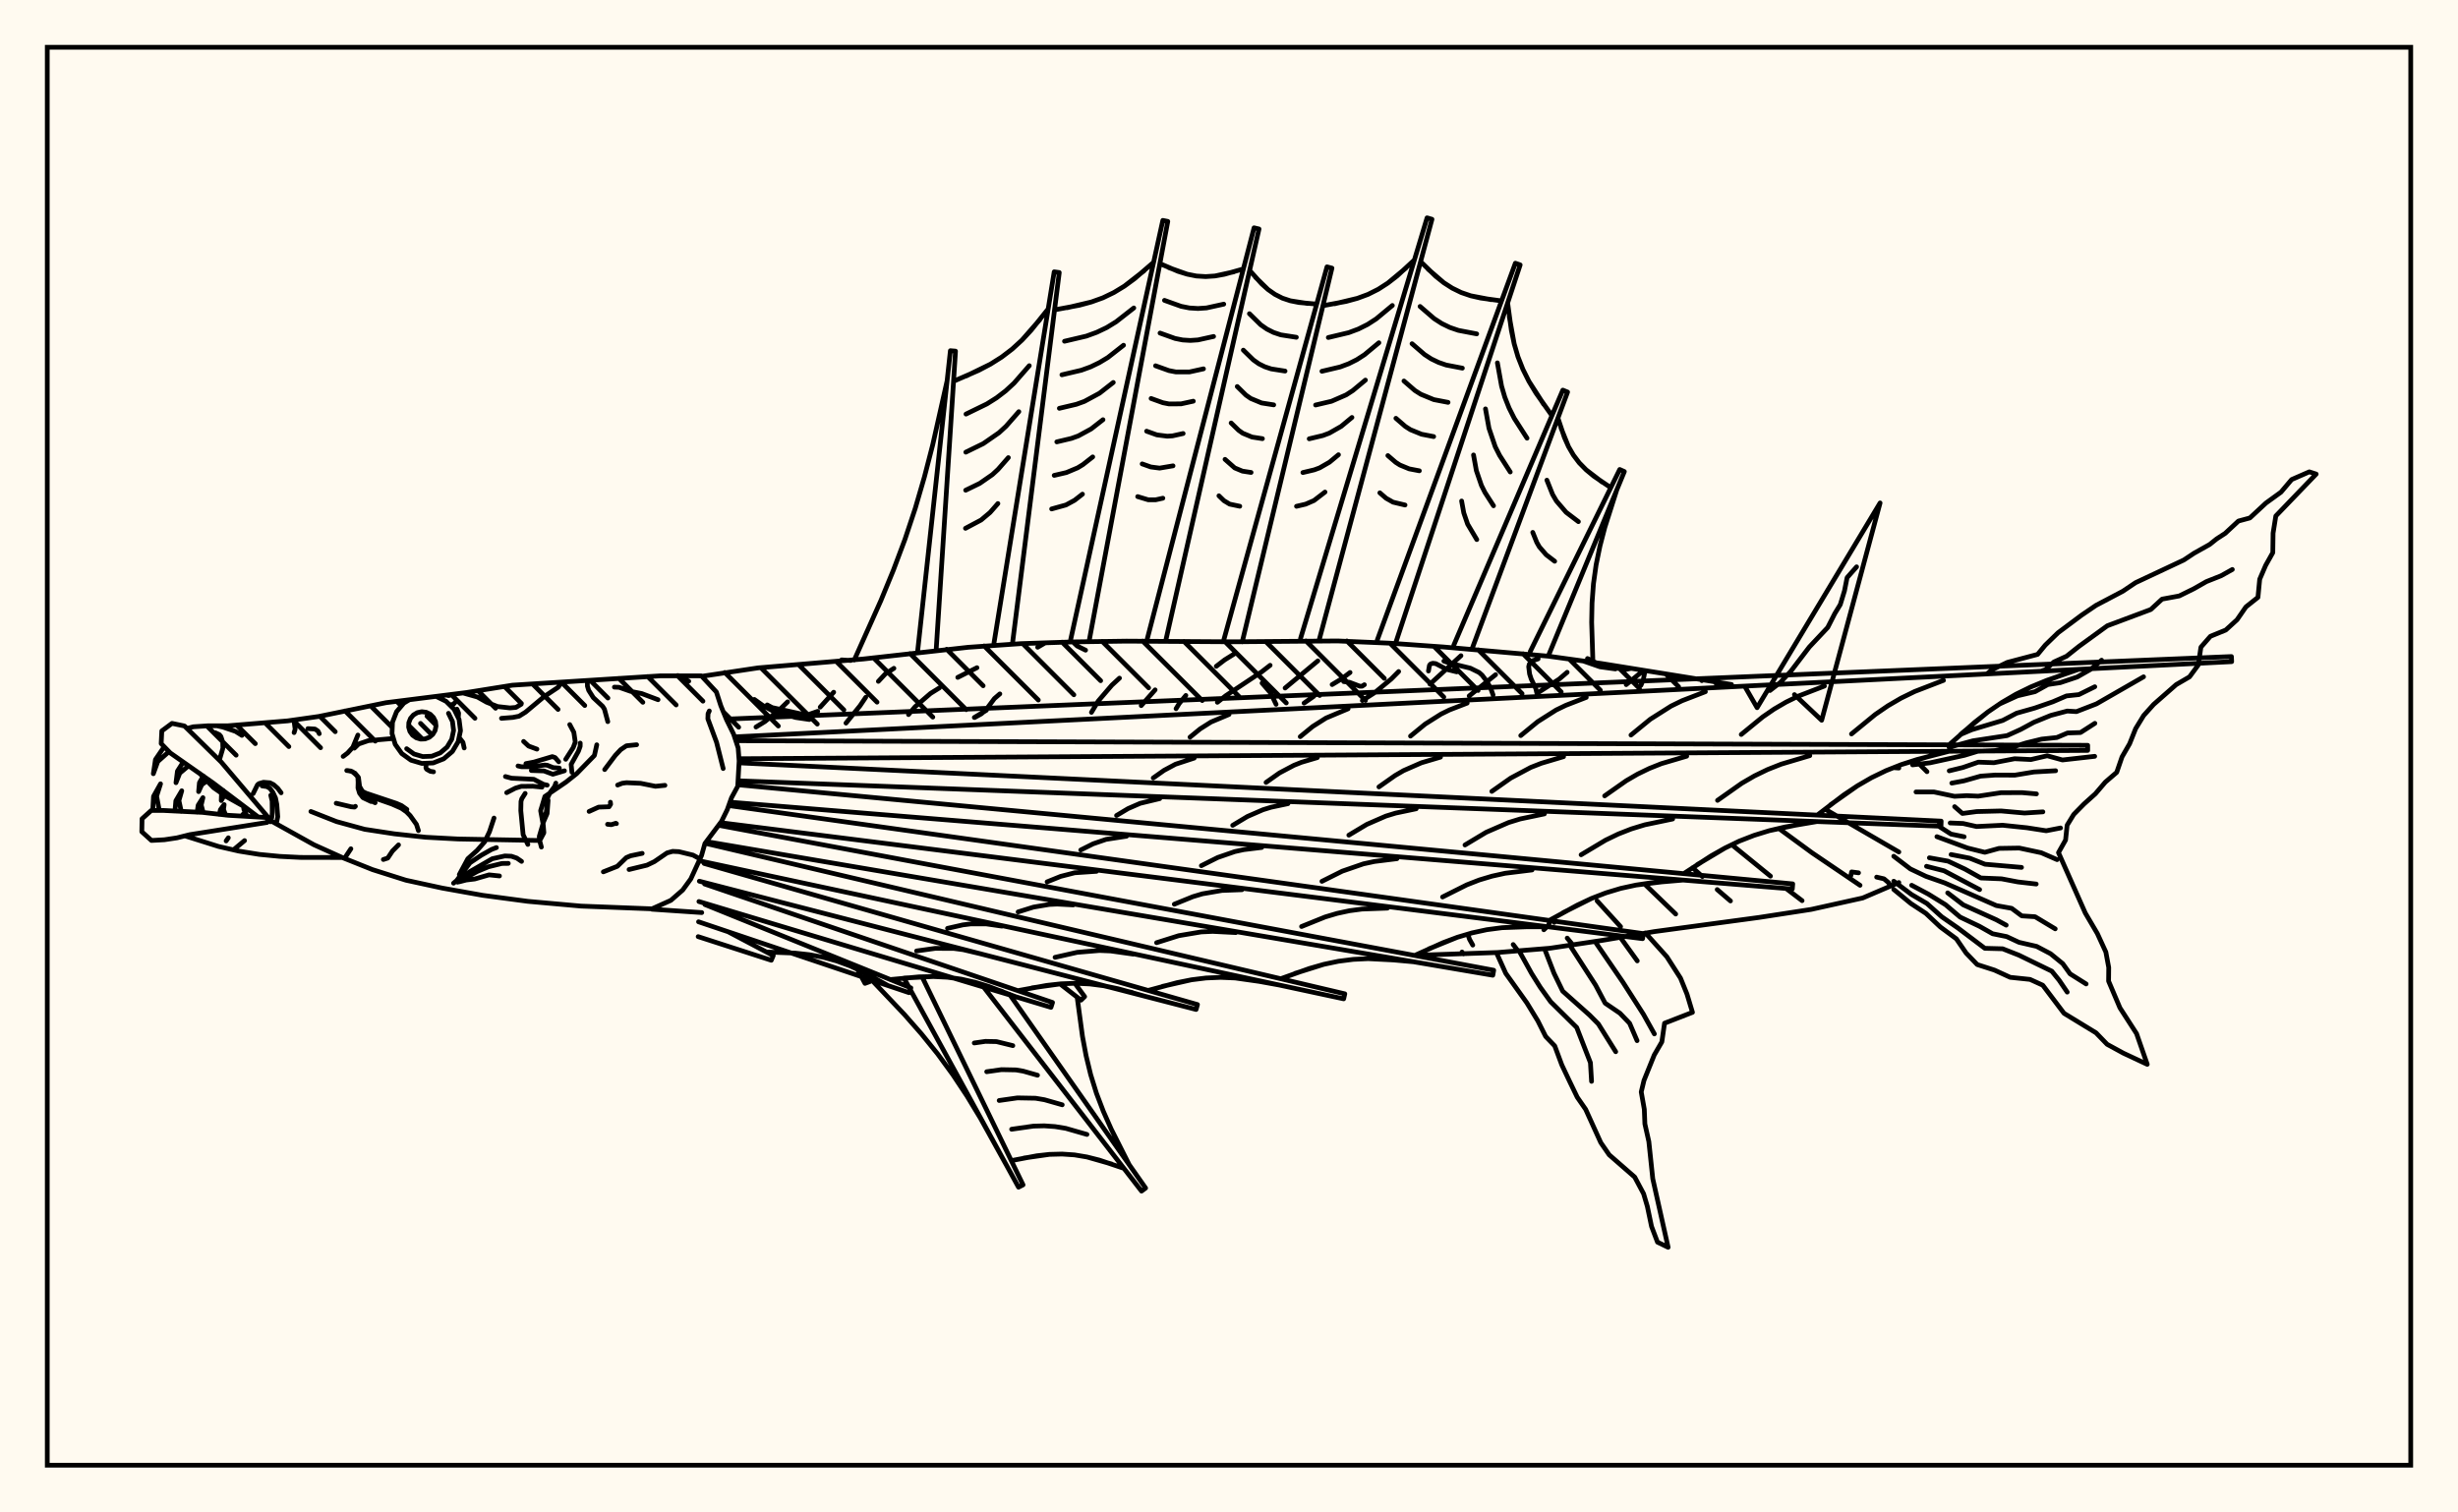 <svg xmlns="http://www.w3.org/2000/svg" width="520" height="320"><rect x="0" y="0" width="520" height="320" fill="floralwhite"/><rect x="10" y="10" width="500" height="300" stroke="black" stroke-width="1" fill="none"/><path stroke="black" stroke-width="1" fill="none" stroke-linecap="round" stroke-linejoin="round" d="
M 148.48 143.09 160.36 141.31 182.62 139.43 204.83 136.95 215.97 136.18 227.14 135.81 238.31 135.65 260.65 135.79 282.99 135.61 294.15 136.09 305.3 136.88 327.55 138.83 338.62 140.36 366.31 144.82 
M 401.71 186.72 394.07 189.99 383.17 192.41 372.13 194.11 349.99 197.1 338.97 198.96 327.92 200.62 316.79 201.53 299.31 202.13 
M 148.46 193.08 137.93 192.37 
M 400.57 162.42 401.71 162.5 
M 166.62 148.49 165.11 149.96 161.83 152.66 159.93 153.82 
M 176.37 146.46 173.52 149.61 
M 189.11 141.4 187.28 142.6 185.82 144.16 
M 183.15 147.53 181.93 149.34 178.97 152.99 
M 206.68 141.27 202.62 143.32 
M 198.74 145.54 196.86 146.71 193.59 149.53 192.2 151.19 
M 208.67 150.28 206.12 151.8 
M 236.83 143.48 235.21 144.97 232.33 148.33 230.9 150.72 
M 244.37 145.96 241.43 149.29 
M 261.05 138.39 259.1 139.6 257.31 140.97 
M 250.87 147.14 249.45 148.87 248.8 149.94 
M 268.7 140.76 266.92 142.14 259.31 147.2 257.54 148.59 
M 278.8 139.82 271.87 145.57 
M 285.61 142.28 283.8 143.65 281.82 144.84 
M 277.95 147.31 275.88 148.76 
M 295.89 142.08 294.31 143.67 290.85 146.53 288.21 148.22 
M 309.3 201.42 309.61 201.83 
M 309.07 138.73 302.51 144.75 
M 320.12 199.84 321.13 201.17 
M 316.4 142.75 310.81 147.24 
M 328.23 194.47 328.8 195.16 
M 331.55 198.48 332.72 199.9 
M 331.54 142.24 329.83 143.7 325.3 146.6 
M 337.88 190.61 342.84 196.05 
M 347.56 141.96 344.03 144.85 
M 347.87 186.99 354.5 193.39 
M 360.18 143.87 360.03 144.01 
M 358.07 183.59 360.15 185.46 
M 363.28 188.21 366.09 190.62 
M 366.37 178.72 374.55 185.37 
M 378 188.09 381.24 190.56 
M 376.32 175.28 383.33 180.42 393.5 187.31 
M 386.39 171.37 401.71 180.26 
M 211.52 146.81 210.37 147.8 208.59 150.18 207.59 151.04 206.2 151.8 
M 315.86 147.02 315.33 145.56 314.57 144.19 313.55 142.85 312.91 142.28 311.06 141.37 306.55 140.27 305.46 139.87 
M 311.57 199.96 310.89 198.75 310.52 197.64 
M 162.3 149.14 163.36 149.71 169.74 151.11 171.08 151.17 172.99 150.5 
M 229.66 137.56 227.88 136.68 226.97 135.81 
M 221.12 136.01 219.52 136.94 
M 337.08 140.15 338.58 140.7 341.27 141.29 344.11 141.61 345.04 141.41 
M 159.58 147.98 161.39 149.27 163.49 150.42 168.32 151.8 171.23 152.23 
M 334.95 139.85 338.48 141.08 341.75 141.53 
M 348.02 141.9 347.65 143.79 347.15 144.99 
M 308.18 142.15 306.07 141.63 303.75 140.41 303.13 140.33 302.65 140.47 302.41 140.74 302.2 141.97 
M 325.12 146.61 324.91 145.7 323.93 143.65 323.59 142.6 323.4 141.06 323.52 140.54 323.83 140.11 324.29 139.77 325.4 139.4 
M 267 144.53 268.82 146.64 269.96 149.02 
M 288.64 144.87 288.15 145.19 287.69 145.19 285.46 144.35 284.26 144.21 
M 328.03 194.59 327.64 195.6 
M 327.27 196.09 326.6 196.72 
M 393.18 184.67 391.72 184.48 391.54 185.29 
M 400.03 187.44 399.49 186.72 398.57 185.94 397.01 185.58 
M 178.04 139.62 179.99 139.74 
M 194.14 137.69 201.06 74.2 202.14 74.29 198.04 137.63 
M 210.28 136.07 223.02 57.51 224.09 57.66 214.18 136.26 
M 226.49 135.39 246 46.63 247.05 46.84 230.39 135.74 
M 242.71 135.17 265.3 48.2 266.35 48.45 246.59 135.66 
M 258.92 135.31 280.73 56.46 281.78 56.73 262.8 135.81 
M 275.14 135.07 301.9 46.09 302.94 46.39 279.02 135.6 
M 291.37 135.41 320.58 55.69 321.6 56.04 295.22 136.15 
M 307.56 136.49 330.62 82.54 331.63 82.95 311.38 137.38 
M 323.74 137.82 342.66 99.33 343.64 99.77 327.53 138.83 
M 335.84 139.33 337.59 140.19 
M 180.72 139.65 186.36 127.05 189 120.63 191.44 114.13 193.63 107.54 195.57 100.88 197.31 94.15 200.37 80.55 
M 201.72 80.67 207.02 78.37 209.53 77.05 211.91 75.55 214.14 73.85 216.21 71.95 218.14 69.87 221.75 65.36 
M 223.09 65.56 228.35 64.58 230.89 63.89 233.33 63.01 235.65 61.89 237.87 60.54 239.99 58.99 244.05 55.5 
M 245.38 55.77 249.22 57.41 251.15 58.01 253.1 58.4 255.06 58.52 257.04 58.39 259.03 58.03 263.05 56.9 
M 264.37 57.22 266.9 60.04 268.26 61.26 269.72 62.28 271.29 63.08 272.98 63.64 274.78 64 278.55 64.34 
M 279.87 64.68 284.79 63.77 287.16 63.12 289.43 62.28 291.58 61.2 293.61 59.89 295.55 58.39 299.23 54.99 
M 300.54 55.36 303.74 58.46 305.43 59.81 307.22 60.96 309.12 61.89 311.14 62.58 313.25 63.06 317.66 63.66 
M 318.95 64.11 319.74 69.91 320.33 72.73 321.13 75.48 322.17 78.12 323.45 80.68 324.94 83.15 328.32 87.94 
M 329.58 88.44 330.96 92.56 331.82 94.49 332.86 96.28 334.1 97.92 335.55 99.4 337.17 100.74 340.77 103.18 
M 342.01 103.74 339.51 111.58 338.48 115.53 337.66 119.51 337.1 123.53 336.8 127.58 336.72 131.66 336.98 139.89 
M 204.4 79.55 209.53 77.05 211.91 75.55 214.14 73.85 216.21 71.95 219.97 67.65 
M 204.36 87.61 208.78 85.46 210.83 84.17 212.74 82.71 214.52 81.07 217.75 77.37 
M 204.32 95.67 208.02 93.86 211.34 91.56 212.83 90.19 215.54 87.1 
M 204.29 103.72 207.27 102.27 209.94 100.42 211.14 99.31 213.32 96.82 
M 204.25 111.78 207.56 110.02 209.45 108.43 211.11 106.54 
M 225.74 65.11 230.89 63.89 233.33 63.01 235.65 61.89 237.87 60.54 242.04 57.29 
M 225.2 72.2 229.83 71.11 232.02 70.31 234.12 69.31 236.11 68.09 239.86 65.16 
M 224.65 79.3 228.77 78.33 230.72 77.62 232.58 76.72 234.36 75.65 237.69 73.04 
M 224.11 86.39 227.71 85.54 229.42 84.92 232.6 83.2 235.52 80.92 
M 223.57 93.49 226.65 92.76 228.12 92.23 230.84 90.75 233.34 88.8 
M 223.02 100.58 225.6 99.98 227.98 98.98 229.09 98.3 231.17 96.67 
M 222.48 107.68 225.51 106.84 227.33 105.85 229 104.55 
M 247.3 56.64 251.15 58.01 253.1 58.4 255.06 58.52 257.04 58.39 261.04 57.51 
M 246.35 63.55 249.87 64.81 251.64 65.16 253.44 65.27 255.24 65.15 258.89 64.35 
M 245.41 70.47 248.59 71.61 250.19 71.93 251.81 72.03 253.44 71.92 256.74 71.19 
M 244.46 77.39 247.3 78.41 248.74 78.69 251.65 78.69 254.6 78.04 
M 243.52 84.31 246.02 85.21 247.29 85.46 249.85 85.45 252.45 84.88 
M 242.57 91.23 244.74 92.01 246.94 92.29 248.05 92.22 250.3 91.72 
M 241.63 98.15 243.46 98.8 245.32 99.04 248.16 98.56 
M 240.68 105.07 242.93 105.75 244.46 105.75 246.01 105.41 
M 265.61 58.67 268.26 61.26 269.72 62.28 271.29 63.08 272.98 63.64 276.64 64.21 
M 264.32 66.37 266.7 68.71 268.02 69.63 269.43 70.34 270.96 70.85 274.25 71.36 
M 263.03 74.08 265.15 76.15 266.31 76.97 267.58 77.6 268.93 78.05 271.86 78.51 
M 261.74 81.78 263.59 83.6 264.61 84.31 266.9 85.26 269.46 85.66 
M 260.45 89.49 262.04 91.04 262.91 91.66 264.87 92.47 267.07 92.81 
M 259.16 97.19 261.21 99 262.84 99.68 264.67 99.96 
M 257.87 104.9 258.93 105.93 260.14 106.66 262.28 107.11 
M 282.35 64.27 287.16 63.12 289.43 62.28 291.58 61.2 293.61 59.89 297.41 56.73 
M 281.01 71.41 285.33 70.38 287.37 69.62 289.31 68.65 291.14 67.47 294.56 64.63 
M 279.66 78.55 283.51 77.64 285.32 76.96 287.04 76.1 288.67 75.05 291.71 72.52 
M 278.32 85.69 281.68 84.9 284.78 83.55 286.2 82.63 288.86 80.42 
M 276.97 92.84 279.86 92.15 281.22 91.64 283.73 90.21 286.01 88.32 
M 275.63 99.98 278.03 99.41 279.17 98.99 281.26 97.79 283.16 96.21 
M 274.28 107.12 276.21 106.67 277.98 105.9 280.31 104.11 
M 302.12 56.95 305.43 59.81 307.22 60.96 309.12 61.89 311.14 62.58 315.44 63.4 
M 300.42 64.84 303.4 67.41 305.01 68.45 306.72 69.28 308.53 69.9 312.4 70.64 
M 298.72 72.72 301.37 75.01 302.8 75.94 304.32 76.67 305.93 77.23 309.37 77.89 
M 297.01 80.61 299.33 82.62 300.59 83.42 303.33 84.55 306.34 85.13 
M 295.31 88.5 297.3 90.22 298.38 90.91 300.73 91.87 303.3 92.37 
M 293.61 96.39 295.27 97.82 296.16 98.39 298.12 99.2 300.27 99.61 
M 291.91 104.27 293.24 105.42 294.71 106.25 297.24 106.85 
M 319.3 67.02 320.33 72.73 321.13 75.48 322.17 78.12 323.45 80.68 326.59 85.56 
M 316.78 76.77 317.66 81.68 318.35 84.04 319.25 86.32 320.35 88.51 323.05 92.71 
M 314.26 86.51 315 90.62 316.32 94.51 317.25 96.35 319.5 99.86 
M 311.73 96.26 312.33 99.57 313.4 102.7 314.14 104.18 315.96 107.01 
M 309.21 106 309.67 108.52 310.48 110.89 312.42 114.16 
M 330.23 90.53 331.82 94.49 332.86 96.28 334.1 97.92 335.55 99.4 338.93 101.99 
M 327.25 101.59 328.46 104.62 329.26 105.99 331.32 108.39 333.92 110.37 
M 324.26 112.64 325.11 114.75 325.66 115.71 327.1 117.37 328.9 118.75 
M 153.66 152.15 472.07 138.91 472.12 139.99 155.39 155.91 
M 155.66 156.72 441.66 157.69 441.66 158.77 156.34 160.53 
M 156.36 161.4 410.66 173.73 410.62 174.81 156.17 165.2 
M 156.1 166.04 379.26 187.01 379.17 188.09 154.42 169.72 
M 154.16 170.44 347.65 197.53 347.5 198.6 152.43 174.06 
M 152.03 174.61 316 205.28 315.81 206.34 149.43 178.06 
M 149.16 178.41 284.5 210.27 284.26 211.33 148.03 182.14 
M 148.97 182.69 253.33 212.54 253.04 213.58 147.95 186.44 
M 149.05 187.03 222.67 212.1 222.34 213.13 147.86 190.74 
M 149.13 191.38 192.7 209.01 192.32 210.03 147.78 195.03 
M 154.04 197.14 163.59 202.18 163.17 203.17 147.7 198.17 
M 439.76 141.61 432.97 143.96 429.68 145.32 426.5 146.87 423.46 148.65 420.54 150.64 417.73 152.84 412.34 157.59 
M 412.34 158.95 405.54 160.7 402.23 161.77 399.02 163.04 395.92 164.54 392.93 166.27 390.04 168.2 384.45 172.46 
M 384.39 173.82 377.62 174.97 374.31 175.75 371.09 176.74 367.95 177.96 364.92 179.43 361.96 181.1 356.2 184.84 
M 356.08 186.2 349.38 186.77 346.1 187.26 342.88 187.96 339.73 188.91 336.66 190.1 333.65 191.52 327.75 194.74 
M 327.57 196.09 320.99 196.08 317.75 196.28 314.55 196.7 311.41 197.38 308.32 198.3 305.27 199.45 299.28 202.15 
M 299.04 203.49 292.62 202.91 289.43 202.83 286.28 202.98 283.15 203.38 280.06 204.03 277 204.91 270.93 207.08 
M 270.64 208.41 264.41 207.28 261.31 206.92 258.22 206.79 255.13 206.92 252.06 207.3 249 207.91 242.89 209.55 
M 242.53 210.87 236.55 209.2 233.54 208.57 230.53 208.18 227.51 208.04 224.47 208.15 221.42 208.49 215.31 209.6 
M 214.89 210.89 209.18 208.71 206.3 207.83 203.38 207.17 200.43 206.76 197.45 206.61 194.43 206.68 188.34 207.25 
M 187.87 208.53 182.53 205.61 179.8 204.35 177.01 203.32 174.15 202.53 171.23 201.99 168.24 201.66 162.16 201.42 
M 436.35 142.75 429.68 145.32 426.5 146.87 423.46 148.65 420.54 150.64 415.01 155.17 
M 411.16 143.95 405.07 146.3 402.18 147.71 399.4 149.33 396.73 151.16 391.69 155.29 
M 385.97 145.15 380.47 147.27 377.85 148.55 375.33 150.02 372.93 151.67 368.37 155.4 
M 360.78 146.35 355.86 148.25 353.52 149.39 349.12 152.18 345.04 155.52 
M 335.58 147.55 331.25 149.23 329.19 150.23 325.31 152.69 321.72 155.63 
M 310.39 148.76 306.65 150.2 304.86 151.08 301.5 153.2 298.4 155.74 
M 285.2 149.96 280.53 151.92 277.7 153.71 275.07 155.86 
M 260.01 151.16 256.2 152.76 253.89 154.22 251.75 155.97 
M 408.92 159.78 402.23 161.77 399.02 163.04 395.92 164.54 392.93 166.27 387.23 170.29 
M 382.87 159.88 376.85 161.67 373.96 162.81 371.17 164.16 368.48 165.72 363.35 169.34 
M 356.83 159.99 351.47 161.57 348.91 162.59 346.43 163.79 344.04 165.18 339.47 168.39 
M 330.78 160.09 326.1 161.48 323.85 162.36 319.59 164.63 315.6 167.44 
M 304.74 160.19 300.72 161.38 296.93 163.04 295.14 164.08 291.72 166.49 
M 278.69 160.29 275.34 161.28 273.74 161.92 270.69 163.53 267.84 165.54 
M 252.64 160.39 248.68 161.69 246.25 162.99 243.97 164.6 
M 380.99 174.35 374.31 175.75 371.09 176.74 367.95 177.96 364.92 179.43 359.06 182.93 
M 353.86 173.28 347.96 174.51 345.11 175.38 342.35 176.46 339.66 177.76 334.49 180.85 
M 326.73 172.2 321.61 173.27 319.14 174.03 314.41 176.09 309.92 178.78 
M 299.6 171.12 295.26 172.03 293.17 172.67 289.16 174.42 285.35 176.7 
M 272.47 170.04 268.91 170.79 267.19 171.32 263.9 172.75 260.78 174.62 
M 245.35 168.97 241.22 169.96 238.65 171.08 236.21 172.54 
M 352.72 186.44 346.1 187.26 342.88 187.96 339.73 188.91 336.66 190.1 330.69 193.09 
M 324.12 184.06 318.43 184.76 315.66 185.37 312.95 186.18 310.31 187.21 305.18 189.78 
M 295.53 181.68 290.76 182.27 288.44 182.77 283.96 184.32 279.66 186.47 
M 266.93 179.3 263.09 179.77 261.22 180.18 257.61 181.43 254.15 183.16 
M 238.33 176.92 234 177.59 231.26 178.53 228.64 179.84 
M 324.27 196.04 317.75 196.28 314.55 196.7 311.41 197.38 308.32 198.3 302.27 200.76 
M 293.51 192.14 288.12 192.34 285.49 192.69 282.89 193.25 280.34 194.01 275.35 196.03 
M 262.74 188.24 258.5 188.4 254.38 189.11 252.37 189.71 248.43 191.31 
M 231.97 184.35 227.35 184.66 224.39 185.42 221.52 186.58 
M 295.82 203.16 289.43 202.83 286.28 202.98 283.15 203.38 280.06 204.03 273.96 205.95 
M 261.44 197.31 256.54 197.06 254.12 197.17 249.36 197.97 244.68 199.45 
M 227.05 191.46 223.64 191.28 221.96 191.36 218.65 191.92 215.39 192.94 
M 267.52 207.8 261.31 206.92 258.22 206.79 255.13 206.92 252.06 207.3 245.94 208.69 
M 239.74 201.87 234.98 201.2 232.61 201.1 227.89 201.49 223.2 202.55 
M 211.96 195.95 208.65 195.48 205.35 195.48 203.71 195.68 200.45 196.42 
M 239.54 209.99 233.54 208.57 230.53 208.18 227.51 208.04 224.47 208.15 218.37 209 
M 207.66 201.85 203.76 200.93 201.81 200.67 197.86 200.65 193.9 201.2 
M 212.04 209.76 206.3 207.83 203.38 207.17 200.43 206.76 197.45 206.61 191.39 206.92 
M 227.39 208.04 229.46 210.86 228.69 211.61 224.26 208.17 
M 213.56 210.36 242.36 251.37 241.49 252.01 207.62 208.23 
M 195.07 206.67 216.43 250.69 215.47 251.18 191.24 206.94 
M 183.68 206.22 184.01 207.69 182.99 208.06 181.4 205.09 
M 227.88 210.99 229 219.27 229.76 223.34 230.73 227.35 231.95 231.29 233.42 235.14 235.1 238.93 238.87 246.39 
M 237.77 247.2 232.57 245.45 229.95 244.79 227.32 244.35 224.68 244.17 222.01 244.24 219.33 244.54 213.94 245.56 
M 212.73 246.19 207.42 236.59 204.59 231.92 201.58 227.38 198.37 222.99 194.94 218.75 191.34 214.65 183.79 206.69 
M 235.17 246.28 229.95 244.79 227.32 244.35 224.68 244.17 222.01 244.24 216.64 245.01 
M 229.95 240.02 225.46 238.73 223.2 238.36 220.92 238.2 218.63 238.26 214.01 238.92 
M 224.72 233.75 220.96 232.68 219.07 232.36 215.24 232.29 211.38 232.84 
M 219.49 227.49 216.47 226.63 214.94 226.37 211.86 226.31 208.74 226.75 
M 214.27 221.23 210.81 220.38 208.48 220.33 206.11 220.67 
M 348.09 197.38 352.62 202.42 355.52 206.95 356.89 210.33 358.05 214.19 352.14 216.49 351.57 220.44 349.96 223.22 347.79 228.6 347.21 231.03 347.86 234.7 347.98 237.79 348.82 241.53 349.65 249.4 352.9 263.9 350.65 262.81 349.39 259.49 348.5 255.24 347.71 252.57 345.83 249.04 340.43 244.33 338.65 241.75 335.45 234.71 333.67 232.14 332.12 228.93 330.41 225.32 328.91 221.29 326.99 219.29 325.34 216 323.01 212.18 318.55 205.94 316.57 201.55 
M 342.77 198.3 346.37 203.3 
M 337.45 199.22 343.32 207.79 347.69 214.62 349.99 218.75 
M 332.11 200 337.54 208.41 339.57 212.24 342.7 214.37 344.75 216.5 346.33 220.18 
M 326.76 200.76 328.76 205.93 330.59 209.7 336.28 214.77 338.13 216.63 341.81 222.52 
M 321.37 201.18 324.02 205.97 325.85 208.88 328.04 211.94 333.56 217.39 336.46 224.84 336.7 228.79 
M 420.5 142.45 421.47 141.68 424.67 140.14 431.07 138.45 432.68 136.5 435.39 133.87 440.36 130.16 443.42 128.08 449.08 125.1 451.79 123.28 461.99 118.49 464.16 117.05 467.46 115.2 468.95 114.01 470.74 112.85 473.55 110.24 475.97 109.59 479.36 106.44 482.55 104.13 484.81 101.46 488.54 99.83 490 100.3 481.46 109.17 480.88 112.8 480.82 116.93 479.31 119.62 478.05 122.55 477.68 126.38 475.13 128.41 473.26 131.12 470.87 133.3 467.62 134.63 465.61 136.93 465.06 140.68 463.2 143.21 460.38 144.85 455.61 149.04 453.5 151.39 451.8 154.17 450.53 157.36 448.92 160.15 447.8 163.41 445.39 165.48 443.29 167.94 440.88 170.1 438.71 172.31 437.31 174.59 436.98 177.73 435.48 180.39 441.16 193.19 443.7 197.51 445.5 201.43 446.11 204.7 446.08 207.58 448.48 213.23 452 218.69 454.26 225.19 449.2 222.82 445.77 220.95 443.42 218.52 436.65 214.39 432.16 208.45 429.46 207.22 425.27 206.78 421.93 205.25 418.29 204.08 415.94 201.64 413.88 198.64 410.48 196.12 407.43 193.25 404.26 191.17 400.63 188.19 
M 431.95 141.95 432.7 141.7 434.51 140.06 437.19 138.84 439.82 136.75 445.81 132.4 455.01 128.96 457.39 126.76 461.02 126.09 464.13 124.56 466.78 123.05 469.88 121.82 472.26 120.49 
M 423.01 148.95 426.83 147.21 430.52 146.34 433.24 144.83 435.85 144.44 439.44 143.24 442.28 141.62 444.6 139.68 
M 414.76 155.4 417.11 154.4 423.68 152.43 426.63 150.89 430.42 149.82 434.29 148.48 437.17 147.24 439.8 146.96 443.16 145.3 
M 412.34 158.11 417.37 156.74 424.6 155.64 427.49 154.33 430.28 152.82 433.86 151.36 437.34 150.44 439.28 150.56 443.52 148.92 453.48 143.2 
M 404.61 161.83 408.33 161.39 415.58 159.81 418.41 158.95 422.08 158.8 425.5 158.16 428.61 157.19 431.92 156.38 435.14 156.04 437.4 155.08 440.14 154.99 443.18 153.04 
M 412.37 163.09 415.27 162.38 418.52 161.25 421.82 161.37 426.2 160.53 429.65 160.7 433.1 159.9 436.32 160.79 443.14 160.02 
M 412.91 165.69 415.48 165.21 419 164.21 422.11 163.98 426.25 164 430.28 163.33 434.88 163.07 
M 405.34 167.56 409.17 167.57 413.48 168.48 416.07 168.34 418.5 168.45 423.31 167.72 427.75 167.7 430.82 167.97 
M 413.51 170.67 415.16 172.11 418.18 171.71 423.33 171.58 428.3 172.02 432.18 171.77 
M 412.57 174.12 415.3 174.23 418.13 174.87 423.67 174.6 428.84 175.14 432.89 175.77 435.92 175.18 
M 409.97 174.69 412.74 176.47 415.52 177.04 
M 409.76 177.02 416.24 179.42 419.9 180.33 422.91 179.5 427.19 179.43 431.83 180.42 435.19 181.88 
M 412.76 180.8 416.7 181.57 419.93 182.85 427.66 183.52 
M 408.17 181.49 412.12 182.2 415.7 183.88 419.07 185.76 423.44 185.94 426.92 186.6 430.77 187.04 
M 407.56 183.29 411.28 184.24 418.8 188.22 
M 400.63 181.16 404.14 183.84 407.46 185.42 411.4 186.8 422.34 191.6 425.57 192.18 427.71 193.78 430.53 193.96 434.79 196.52 
M 412.04 188.91 415.33 191.44 422.33 194.6 424.42 195.74 
M 404.42 187.3 407.96 189.18 411.58 191.41 414.68 194.04 418.76 195.98 421.55 197.56 424.52 198.16 427.12 199.37 430.85 200.23 433.8 201.78 436.39 203.89 437.93 206.04 441.33 208.18 
M 400.63 186.44 404.38 189.25 407.65 191.16 410.8 193.98 414.19 196.33 419.9 200.64 423.67 200.74 427.1 202.09 434.07 205.48 435.62 207.39 437.33 209.91 
M 369.11 145.21 371.72 149.73 397.74 106.41 385.38 152.39 379.62 146.96 
M 374.44 146.1 376.58 144.44 378.82 142.07 382.77 136.89 386.66 132.76 388.16 129.81 389.32 127.91 390.21 125 390.76 122.21 392.77 119.93 
M 39.57 154.12 40.9 153.77 44.02 153.56 48.18 153.56 60.85 152.52 67.42 151.59 81.67 148.67 98.72 146.52 108.41 144.97 139.75 142.99 148.39 143 151.55 146.4 152.49 149.31 153.71 152.29 155.2 155.32 156.16 158.24 156.37 161 156.07 166.36 154.75 168.79 153.85 171.32 152.64 173.78 149.13 178.46 148.41 181.02 146.14 185.96 144.43 188.31 141.93 190.49 137.93 192.29 122.93 191.71 111.65 190.7 102.12 189.43 93.56 187.9 85.87 186.23 78.8 183.99 72.4 181.43 66.41 178.73 56.65 173.3 
M 51.66 170.66 47.92 168.56 45.19 166.66 42.25 163.64 
M 126.25 157.58 125.75 159.84 121.99 163.69 119.76 165.46 115.27 168.52 114.37 171.52 114.92 174.49 115.06 176.2 114.19 177.83 96.89 177.51 90.02 177.14 83.43 176.42 77.15 175.46 71.2 173.83 65.77 171.69 
M 54.62 172.85 45.05 165.63 36.03 159.31 34.1 157.33 34.23 154.65 36.39 153.05 39.03 153.6 46.79 161.22 56.86 173.09 
M 56.5 174.01 40.11 176.6 37.44 177.27 34.78 177.67 32.04 177.82 30 175.97 30.05 173.24 32 171.48 34.67 171.48 42.83 171.88 48.3 172.5 56.45 172.97 
M 85 159.44 83.61 157.49 82.93 155.2 83.03 152.81 83.9 150.57 85.44 148.75 86.58 148.07 
M 92.28 147.35 94.37 148.38 96.07 150.07 97.12 152.22 97.42 154.6 96.92 156.94 95.7 159 93.87 160.55 91.64 161.42 89.25 161.52 86.95 160.84 85 159.44 
M 94.88 150.92 95.72 152.64 95.96 154.54 95.57 156.41 94.59 158.06 93.13 159.3 91.34 160 89.43 160.07 87.59 159.53 86.03 158.41 
M 87.28 155.55 86.72 154.77 86.45 153.85 86.49 152.89 86.84 152 87.46 151.27 88.28 150.78 89.22 150.58 90.17 150.7 91.03 151.12 91.7 151.8 92.13 152.66 92.24 153.61 92.05 154.55 91.56 155.37 90.83 155.99 89.93 156.34 88.98 156.38 88.06 156.1 87.28 155.55 
M 86.58 153.6 89.35 156.36 
M 88.96 153.05 91.4 155.5 
M 90.33 151.51 92.22 153.4 
M 43.76 153.58 49.96 159.78 
M 50.09 153.43 54.01 157.34 
M 56.1 152.95 61.11 157.96 
M 61.99 152.36 67.82 158.2 
M 67.65 151.54 70.92 154.81 
M 73.01 150.42 79.4 156.81 
M 78.4 149.33 82.98 153.91 
M 83.95 148.39 84.92 149.37 
M 95.46 146.94 100.48 151.97 
M 101.13 146.14 104.84 149.85 
M 106.72 145.24 110.31 148.83 
M 112.66 144.7 118.06 150.1 
M 118.77 144.33 123.71 149.27 
M 124.94 144.02 128.61 147.69 
M 130.93 143.53 136 148.59 
M 137.02 143.14 143.04 149.15 
M 143.31 142.94 148.71 148.35 
M 105.66 185.33 103.46 185.1 100.45 185.97 98.63 186.19 97.15 186.57 
M 114.92 173.59 115.56 171.86 115.89 168.68 116.39 167.66 117.34 166.39 117.59 165.69 
M 57.19 173.6 57.54 172.77 57.6 171.86 57.57 169.46 57.28 168.26 
M 59.47 167.74 58.76 166.79 57.88 166.01 57.11 165.62 55.74 165.51 54.78 165.79 54.47 166.05 53.55 167.91 
M 111.26 161.56 112.95 161.24 116.84 160.08 117.43 160.28 118.2 161.17 
M 97.12 156.01 97.94 157.07 98.2 158.25 
M 104.51 173.08 103.55 175.97 102.53 178.11 100.92 179.95 98.97 181.69 97.17 185.04 
M 65.14 154.16 66.64 154.25 67.27 154.68 67.54 155.23 
M 107.19 167.71 109.02 166.76 110.26 166.38 112.73 166.35 114.66 166.54 
M 46.41 160.82 47.15 158.31 47.11 156.96 46.73 155.82 46.4 155.43 45.51 155.02 
M 120.53 153.3 121.4 154.94 121.7 157 121.27 158.17 119.68 160.65 
M 111.67 178.66 110.67 176.6 110.18 171.52 110.22 169.57 110.38 169.01 111.1 167.87 
M 124.63 171.68 126.64 170.77 128.85 170.69 129.18 170.16 129.13 169.73 
M 94.52 147.07 94.91 147.18 95.23 147.08 
M 105.02 179.33 104 179.72 101.82 180.95 99.43 182.55 96.61 186.3 95.95 186.86 
M 124.26 144.05 124.27 145.17 124.54 146.06 125.52 147.6 127.49 149.44 127.87 150.04 128.58 152.68 
M 78.5 169.58 76.79 168.77 76.07 167.83 75.73 166.72 75.78 164.73 75.58 164.2 74.75 163.39 74.23 163.13 73.35 163.02 
M 83.14 156.25 77.94 156.7 75.88 157.41 74.97 158.29 
M 110.77 156.87 111.83 157.85 113.59 158.5 
M 86.08 171.25 84.95 170.45 83.87 169.98 77.42 167.82 76.66 167.42 76.07 166.39 75.83 164.47 75.08 163.57 
M 114.53 179.22 114.12 177.68 114.09 176.95 115.01 173.82 115.74 172.14 115.95 169.33 
M 110.26 149 109.15 149.67 107.88 149.78 105.28 149.49 102.94 148.57 101 147.47 97.98 146.62 
M 95.12 149.12 95.9 149.02 96.27 148.62 
M 134.68 157.57 132.52 157.79 131.31 158.61 130.18 159.81 127.92 162.82 
M 74.23 179.58 72.88 181.62 
M 79.36 169.84 76.65 168.55 76.26 168.07 75.83 167.03 75.71 164.45 75.42 163.98 74.5 163.24 73.53 163.02 
M 148.06 181.71 146.61 180.92 143.61 180.19 142.3 180.13 141.11 180.46 138.43 182.3 136.87 183.05 133.08 183.97 
M 90.12 161.89 90.11 162.5 90.26 162.76 91.03 163.19 91.71 163.3 
M 62.18 152.33 62.44 154.29 62.22 155 
M 51.18 155.59 49.82 154.74 47.17 153.84 45.9 153.56 
M 44.23 153.56 44.11 153.57 
M 139.21 148.04 135.76 146.74 133.43 146.28 130.98 145.42 129.98 145.38 
M 118.85 144.33 118.08 145.41 115.08 147.41 111.2 150.66 109.81 151.53 108.49 151.79 106.09 151.98 
M 106.93 164.3 108.23 164.65 112.93 164.88 115.01 165.96 115.76 166.12 
M 122.75 157.22 122.74 157.9 122.37 158.94 120.83 161.72 120.99 163.39 
M 88.52 175.74 88.1 174.42 86.77 172.56 85.98 171.76 84.9 171 82.88 170.11 76.85 168 
M 135.86 180.55 133.4 181.07 132.5 181.45 130.6 183.29 127.64 184.46 
M 58.45 174.3 58.76 172.8 58.56 170.19 58.29 168.85 57.75 167.68 57.14 166.83 56.49 166.43 55.44 166.28 
M 71.13 169.95 74.31 170.7 75.01 170.76 75.19 170.6 
M 128.53 174.4 129.33 174.48 130.28 174.18 130.41 174.26 
M 152.99 162.6 151.59 157.05 149.75 152.09 149.79 151 150.06 150.42 
M 145.71 144.13 143.47 142.94 
M 112.41 163.02 115.07 163.11 116.96 163.81 119.41 163.08 
M 107.53 182.67 106.17 182.69 103.34 183.39 101.01 184.36 96.81 186.65 
M 110.34 182.25 109.32 181.55 108.19 181.16 106.81 181.1 104.14 181.69 99.35 184.45 96.96 186.45 
M 96.95 151.88 97.02 150.87 96.66 150.03 
M 109.59 162.06 110.3 162.22 112.53 162.22 115.24 161.86 115.78 161.91 117.03 162.41 118.33 162.51 
M 75.71 155.52 74.65 158.1 73.53 159.33 72.59 160.04 
M 140.67 166.16 138.66 166.36 135.52 165.73 132.53 165.6 131.63 165.72 130.66 166.1 
M 84.31 178.76 83.03 180.05 82.03 181.55 81.1 181.85 
M 56.61 173.35 57.2 173.87 
M 51.5 170.54 51.6 171.27 52 170.92 
M 47.22 167.22 46.85 168.05 46.81 169.38 47.33 168.48 48.16 167.97 
M 43.02 164.16 42.19 165.6 42.02 167.49 42.68 166.03 44.11 164.95 
M 38.77 161.23 37.54 163.15 37.23 165.6 38.03 163.58 39.87 162.04 
M 34.74 157.99 32.89 160.7 32.44 163.7 33.37 161.13 35.75 159.02 
M 56.46 173.16 57.47 173.09 
M 51.16 172.6 51.91 171.7 52 172.2 52.34 172.69 
M 46.4 172.31 46.63 171.31 47.42 170.23 47.28 171.26 47.73 172.45 
M 41.71 171.85 41.92 170.37 42.93 168.77 42.56 170.33 42.99 171.9 
M 37.01 171.61 37.2 169.43 38.45 167.31 37.85 169.39 38.35 171.69 
M 32.31 171.48 32.48 168.49 33.96 165.84 33.13 168.45 33.7 171.48 
M 39.12 176.85 46.23 179.09 50.55 180.08 54.85 180.77 59.17 181.19 63.54 181.41 72.4 181.43 
M 47.84 177.92 48.3 177.26 
M 49.39 179.81 51.74 177.85 
M 153.03 150.62 156.27 153.86 
M 153.34 142.28 164.66 153.61 
M 160.95 141.26 172.9 153.2 
M 168.91 140.58 178.53 150.2 
M 176.94 139.97 185.54 148.56 
M 184.79 139.17 197.34 151.72 
M 192.53 138.27 204.41 150.15 
M 200.27 137.36 207.99 145.09 
M 208.2 136.66 219.66 148.11 
M 216.35 136.16 227.18 147 
M 224.69 135.86 232.85 144.02 
M 233.17 135.69 243 145.53 
M 241.74 135.63 254.34 148.22 
M 250.46 135.7 262.35 147.6 
M 259.18 135.78 272.12 148.73 
M 267.78 135.74 279.19 147.15 
M 276.28 135.6 288.87 148.19 
M 284.94 135.61 292.86 143.53 
M 294.06 136.09 305.44 147.47 
M 303.35 136.74 312.7 146.09 
M 312.74 137.49 322 146.75 
M 322.21 138.32 330.28 146.39 
M 331.96 139.43 338.56 146.03 
M 342.11 140.93 346.84 145.66 
M 352.45 142.63 355.12 145.3 
M 362.72 144.26 363.4 144.94 
M 405.2 160.81 407.66 163.27 
"/></svg>